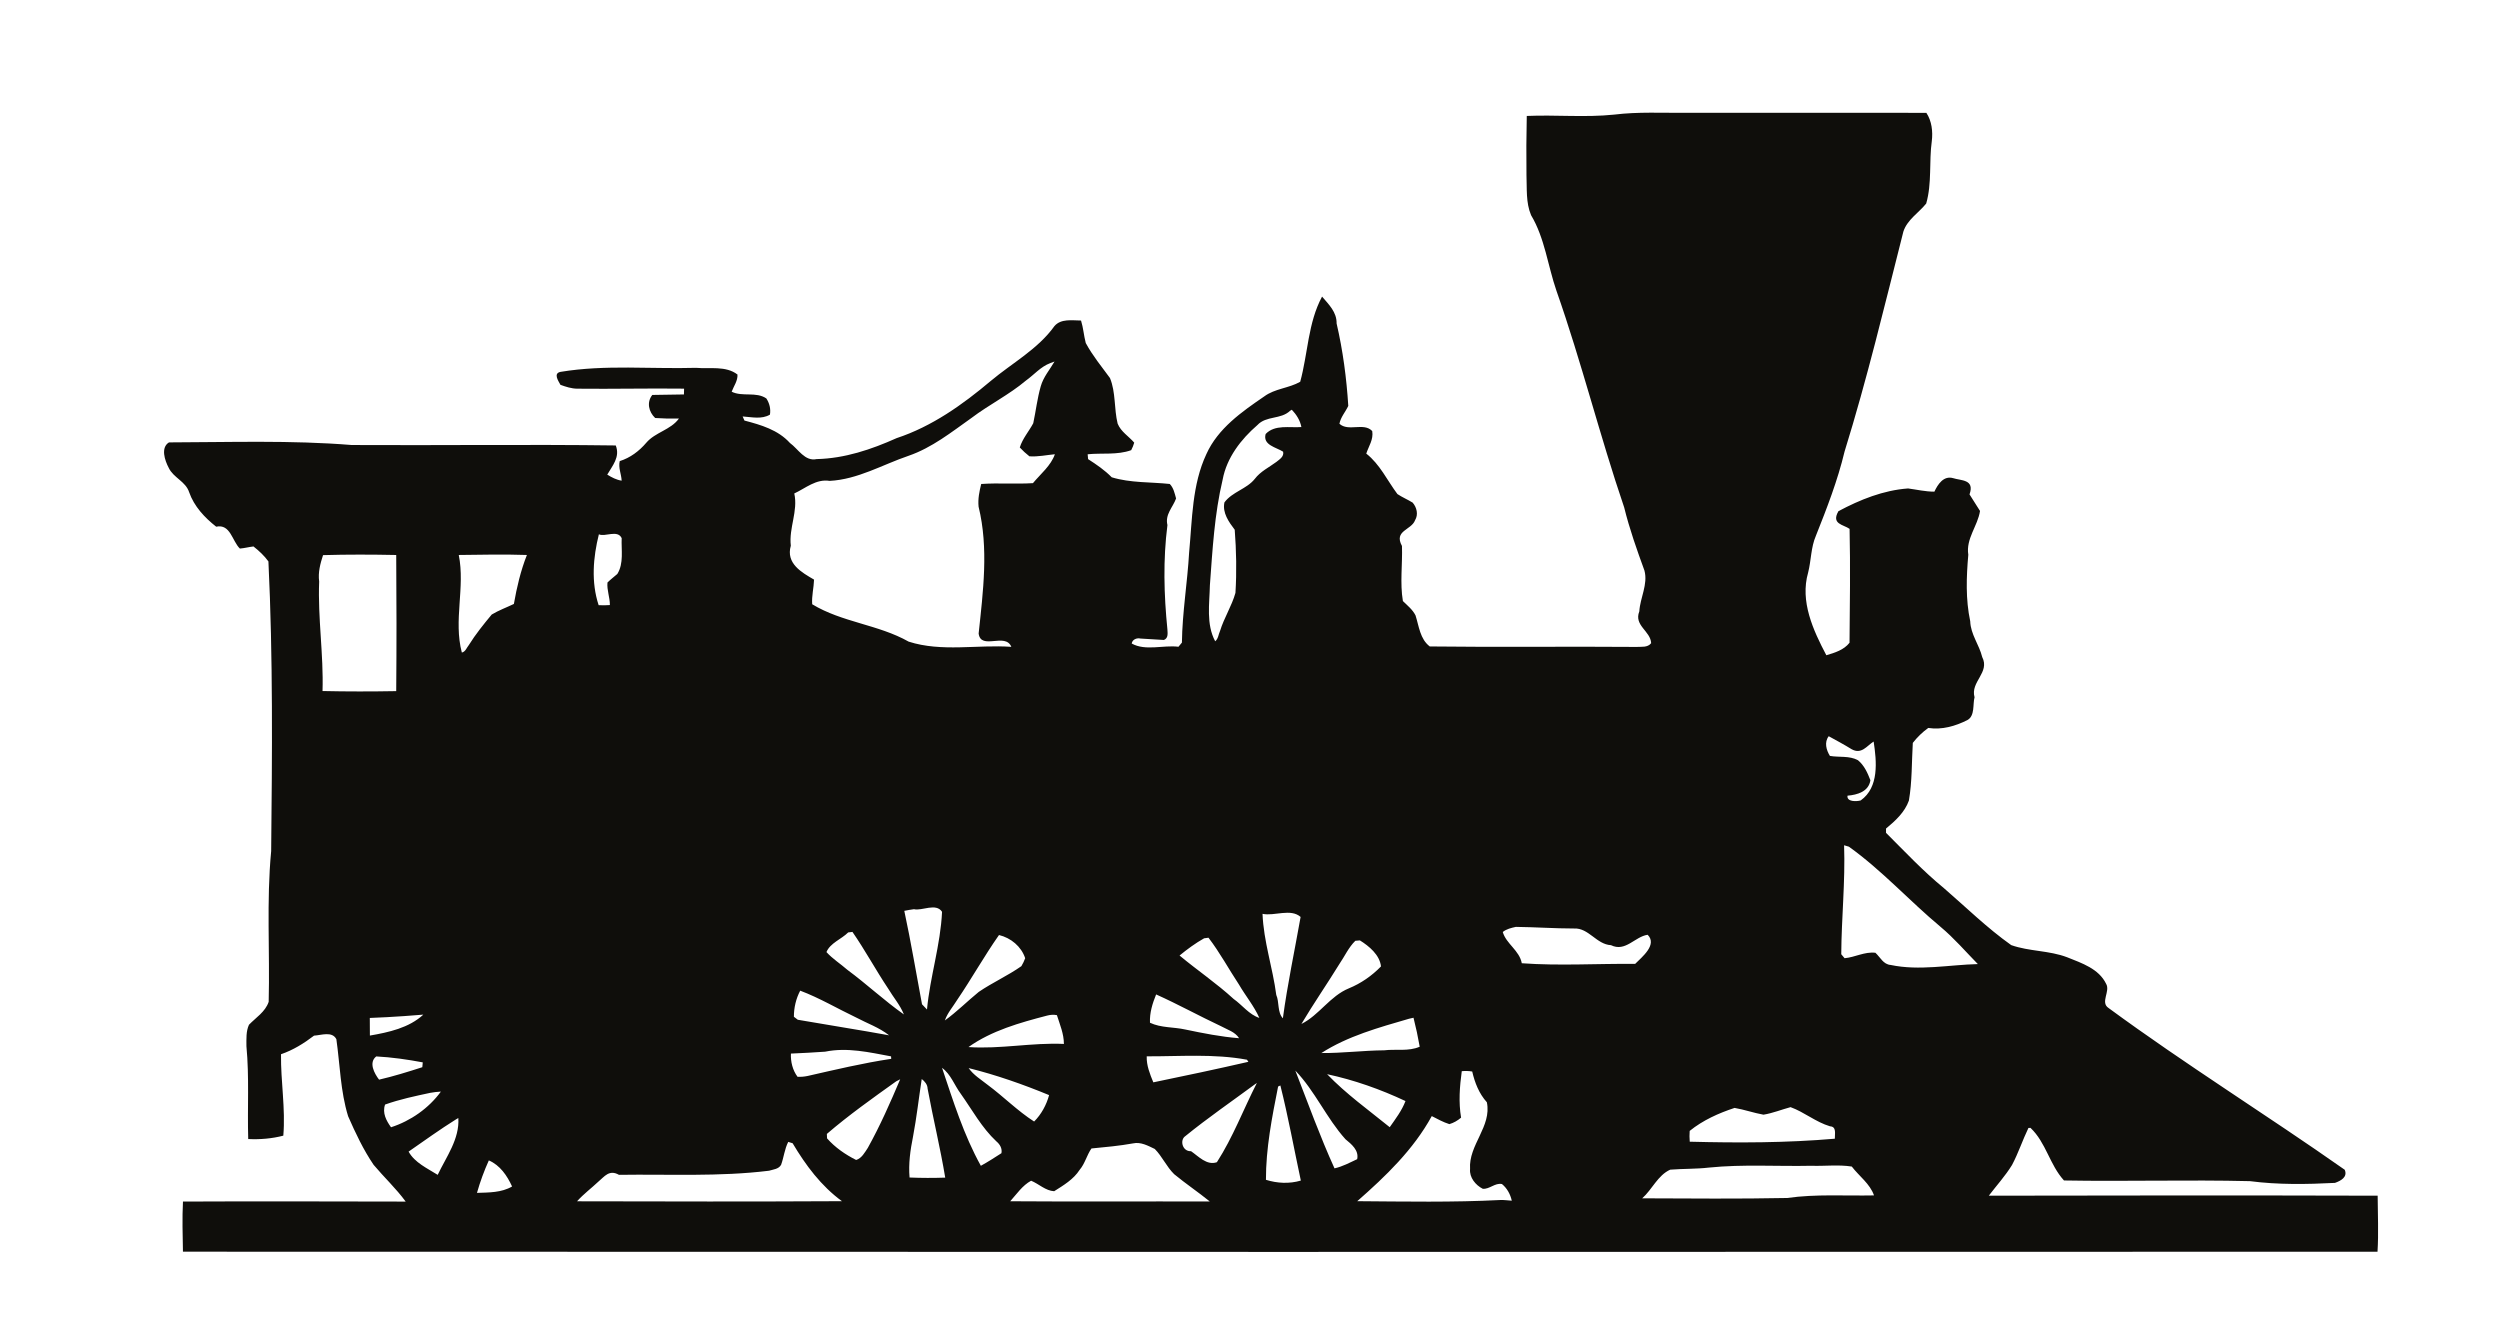 <?xml version="1.0" encoding="utf-8"?>
<!-- Generator: Adobe Illustrator 16.0.0, SVG Export Plug-In . SVG Version: 6.00 Build 0)  -->
<!DOCTYPE svg PUBLIC "-//W3C//DTD SVG 1.1//EN" "http://www.w3.org/Graphics/SVG/1.1/DTD/svg11.dtd">
<svg version="1.1" id="Layer_1" xmlns="http://www.w3.org/2000/svg" xmlns:xlink="http://www.w3.org/1999/xlink" x="0px" y="0px"
	 width="135.5px" height="72.5px" viewBox="0 0 135.5 72.5" enable-background="new 0 0 135.5 72.5" xml:space="preserve">
<g>
	<g>
		<path fill="#0F0E0B" d="M87.487,6.212c1.304-0.161,2.621-0.085,3.933-0.098c4.33,0.011,8.659-0.01,12.989,0.003
			c0.292,0.439,0.358,1.01,0.295,1.526c-0.156,1.127,0.013,2.285-0.304,3.389c-0.408,0.506-1.031,0.878-1.238,1.522
			c-1.013,3.987-1.966,7.99-3.187,11.921c-0.375,1.567-0.957,3.067-1.552,4.56c-0.275,0.632-0.255,1.339-0.423,2
			c-0.448,1.559,0.271,3.119,0.987,4.479c0.458-0.135,0.95-0.285,1.257-0.677c0.018-2.058,0.05-4.119,0.003-6.173
			c-0.334-0.236-1.01-0.252-0.604-0.958c1.172-0.625,2.437-1.135,3.775-1.232c0.477,0.063,0.938,0.175,1.426,0.174
			c0.183-0.394,0.497-0.879,1.011-0.733c0.433,0.141,1.187,0.059,0.893,0.881c0.141,0.225,0.427,0.673,0.569,0.899
			c-0.125,0.815-0.773,1.5-0.635,2.373c-0.106,1.205-0.149,2.414,0.104,3.606c0.023,0.709,0.487,1.271,0.65,1.939
			c0.432,0.845-0.656,1.339-0.415,2.18c-0.104,0.355,0.032,1-0.384,1.233c-0.652,0.331-1.387,0.543-2.125,0.429
			c-0.32,0.231-0.598,0.501-0.838,0.81c-0.062,1.042-0.034,2.095-0.212,3.127c-0.224,0.632-0.735,1.098-1.24,1.516
			c0,0.058,0,0.174,0,0.231c1.021,1.02,2.011,2.076,3.13,2.992c1.206,1.043,2.35,2.17,3.657,3.095
			c0.978,0.347,2.061,0.285,3.037,0.661c0.788,0.316,1.708,0.617,2.104,1.434c0.244,0.406-0.331,1.008,0.132,1.312
			c4.17,3.063,8.571,5.796,12.802,8.769c0.17,0.397-0.214,0.6-0.529,0.711c-1.537,0.079-3.081,0.104-4.608-0.094
			c-3.358-0.083-6.72,0.024-10.079-0.037c-0.775-0.846-0.973-2.055-1.815-2.851l-0.112,0.005c-0.318,0.659-0.545,1.358-0.888,2.005
			c-0.365,0.595-0.837,1.112-1.26,1.666c7.026-0.015,14.051-0.02,21.076,0c0.005,1.01,0.055,2.026-0.008,3.037
			c-39.649,0.011-79.297,0.016-118.945-0.002c-0.016-0.907-0.045-1.813,0.001-2.717c4.022-0.02,8.046-0.005,12.071,0.001
			c-0.521-0.712-1.172-1.318-1.738-1.992c-0.559-0.823-0.984-1.727-1.382-2.634c-0.417-1.355-0.439-2.785-0.637-4.177
			c-0.231-0.44-0.802-0.217-1.21-0.191c-0.55,0.42-1.134,0.783-1.79,1.008c-0.018,1.471,0.249,2.94,0.125,4.413
			c-0.619,0.161-1.265,0.215-1.902,0.183c-0.05-1.677,0.062-3.358-0.097-5.032c0-0.386-0.026-0.81,0.138-1.162
			c0.379-0.394,0.881-0.693,1.068-1.243c0.07-2.724-0.125-5.455,0.135-8.17c0.053-5.233,0.103-10.473-0.149-15.699
			c-0.222-0.309-0.513-0.578-0.81-0.812c-0.248,0.027-0.489,0.095-0.737,0.114c-0.421-0.406-0.509-1.35-1.284-1.185
			c-0.627-0.494-1.198-1.102-1.466-1.87c-0.185-0.581-0.851-0.782-1.104-1.315c-0.219-0.41-0.449-1.104,0.011-1.384
			c3.302-0.008,6.612-0.125,9.907,0.142c4.77,0.027,9.542-0.04,14.309,0.024c0.246,0.63-0.183,1.098-0.461,1.58
			c0.24,0.151,0.497,0.285,0.78,0.328c-0.016-0.354-0.191-0.708-0.104-1.06c0.571-0.179,1.05-0.54,1.438-0.994
			c0.487-0.574,1.325-0.694,1.77-1.312c-0.429,0.01-0.859-0.001-1.287-0.03c-0.35-0.331-0.473-0.851-0.156-1.25
			c0.429-0.006,1.288-0.019,1.715-0.027c0.002-0.079,0.007-0.235,0.008-0.314c-1.931-0.024-3.86,0.024-5.791,0.002
			c-0.315-0.003-0.618-0.103-0.91-0.209c-0.121-0.222-0.402-0.629,0.013-0.704c2.423-0.399,4.894-0.146,7.337-0.217
			c0.731,0.066,1.616-0.124,2.245,0.363c0.019,0.341-0.2,0.625-0.315,0.931c0.582,0.29,1.32-0.016,1.879,0.364
			c0.17,0.259,0.248,0.569,0.195,0.879c-0.452,0.265-0.984,0.132-1.479,0.098c0.024,0.056,0.073,0.167,0.097,0.222
			c0.896,0.236,1.818,0.501,2.468,1.217c0.442,0.318,0.807,1.013,1.444,0.872c1.526-0.035,2.963-0.521,4.339-1.137
			c1.911-0.63,3.574-1.813,5.101-3.1c1.161-0.973,2.556-1.722,3.452-2.974c0.354-0.409,0.947-0.304,1.44-0.299
			c0.124,0.399,0.15,0.813,0.256,1.219c0.367,0.68,0.858,1.278,1.313,1.899c0.32,0.778,0.215,1.661,0.415,2.469
			c0.175,0.439,0.602,0.685,0.899,1.031c-0.04,0.141-0.095,0.278-0.164,0.408c-0.754,0.273-1.577,0.143-2.36,0.222
			c0.007,0.066,0.018,0.198,0.024,0.264c0.453,0.291,0.902,0.597,1.281,0.984c1.015,0.311,2.102,0.25,3.146,0.362
			c0.206,0.211,0.265,0.51,0.342,0.785c-0.173,0.482-0.608,0.862-0.469,1.442c-0.24,1.875-0.19,3.771-0.002,5.647
			c0.011,0.217,0.06,0.478-0.189,0.581c-0.424-0.022-0.847-0.055-1.272-0.077c-0.196-0.048-0.443,0.051-0.473,0.27
			c0.745,0.417,1.717,0.072,2.534,0.175c0.047-0.056,0.14-0.169,0.187-0.225c0.021-1.637,0.298-3.254,0.391-4.886
			c0.169-1.788,0.156-3.67,0.935-5.331c0.625-1.389,1.919-2.294,3.138-3.127c0.572-0.426,1.334-0.442,1.948-0.793
			c0.417-1.527,0.42-3.201,1.184-4.616c0.36,0.424,0.8,0.836,0.788,1.455c0.341,1.468,0.539,2.966,0.633,4.469
			c-0.152,0.327-0.412,0.606-0.48,0.968c0.487,0.447,1.32-0.09,1.778,0.396c0.076,0.461-0.193,0.818-0.323,1.222
			c0.741,0.581,1.135,1.453,1.688,2.193c0.262,0.174,0.555,0.297,0.825,0.463c0.225,0.257,0.318,0.648,0.132,0.954
			c-0.198,0.542-1.167,0.555-0.71,1.397c0.034,0.99-0.116,2.005,0.05,2.985c0.246,0.241,0.525,0.461,0.685,0.777
			c0.187,0.583,0.243,1.283,0.771,1.683c3.733,0.048,7.468-0.006,11.202,0.026c0.275-0.018,0.604,0.045,0.798-0.204
			c-0.031-0.659-0.947-0.954-0.642-1.721c0.042-0.739,0.479-1.466,0.278-2.215c-0.41-1.127-0.812-2.257-1.098-3.421
			c-1.323-3.884-2.311-7.875-3.672-11.745c-0.469-1.358-0.628-2.844-1.375-4.095c-0.288-0.68-0.219-1.447-0.249-2.167
			c-0.013-1.071-0.008-2.142,0.016-3.211C84.324,6.215,85.915,6.376,87.487,6.212z M56.919,19.683
			c-0.513,0.191-0.875,0.631-1.311,0.942c-0.918,0.773-2.001,1.307-2.955,2.029c-1.083,0.767-2.143,1.616-3.415,2.052
			c-1.415,0.482-2.746,1.279-4.271,1.358c-0.736-0.118-1.301,0.397-1.917,0.682c0.214,0.96-0.301,1.865-0.188,2.831
			c-0.278,0.966,0.59,1.449,1.259,1.838c-0.013,0.443-0.135,0.889-0.1,1.336c1.622,0.984,3.58,1.095,5.227,2.025
			c1.781,0.576,3.727,0.153,5.566,0.283c-0.322-0.797-1.649,0.201-1.772-0.72c0.24-2.276,0.55-4.621-0.003-6.875
			c-0.043-0.423,0.042-0.83,0.142-1.232c0.932-0.065,1.87,0.013,2.804-0.045c0.415-0.5,0.979-0.952,1.189-1.567
			c-0.458,0.042-0.918,0.145-1.381,0.112c-0.187-0.145-0.36-0.307-0.521-0.479c0.149-0.484,0.495-0.871,0.73-1.313
			c0.142-0.664,0.217-1.344,0.405-1.998c0.14-0.503,0.49-0.904,0.748-1.348C57.098,19.615,56.979,19.66,56.919,19.683z
			 M69.921,22.265c-0.5,0.481-1.288,0.256-1.769,0.773c-0.891,0.769-1.664,1.773-1.883,2.95c-0.447,1.878-0.551,3.815-0.693,5.733
			c-0.021,1.003-0.21,2.108,0.287,3.036c0.17-0.137,0.177-0.376,0.264-0.563c0.218-0.708,0.631-1.342,0.834-2.058
			c0.071-1.138,0.048-2.288-0.039-3.424c-0.32-0.421-0.68-0.923-0.558-1.482c0.426-0.577,1.203-0.72,1.646-1.275
			c0.306-0.404,0.771-0.624,1.17-0.919c0.175-0.144,0.425-0.287,0.365-0.555c-0.378-0.24-1.114-0.357-0.947-0.958
			c0.501-0.527,1.302-0.326,1.937-0.378c-0.067-0.36-0.271-0.677-0.519-0.938L69.921,22.265z M32.459,28.959
			c-0.313,1.254-0.424,2.59-0.013,3.841c0.203,0.011,0.407,0.01,0.609-0.006c0.005-0.414-0.17-0.811-0.13-1.222
			c0.167-0.166,0.357-0.307,0.534-0.463c0.36-0.574,0.208-1.306,0.236-1.942C33.472,28.692,32.789,29.119,32.459,28.959z
			 M17.509,30.088c-0.149,0.461-0.278,0.934-0.21,1.431c-0.079,1.982,0.244,3.951,0.182,5.935c1.331,0.03,2.663,0.029,3.994,0.005
			c0.021-2.458,0.019-4.918,0-7.378C20.152,30.054,18.831,30.049,17.509,30.088z M24.865,30.08c0.354,1.754-0.296,3.543,0.167,5.289
			c0.2-0.045,0.264-0.27,0.381-0.41c0.365-0.585,0.799-1.122,1.238-1.651c0.381-0.23,0.801-0.381,1.201-0.574
			c0.159-0.905,0.368-1.799,0.706-2.654C27.326,30.038,26.095,30.065,24.865,30.08z M99.117,39.903
			c-0.251,0.325-0.134,0.749,0.064,1.067c0.505,0.088,1.053-0.021,1.521,0.234c0.337,0.275,0.521,0.688,0.674,1.085
			c-0.092,0.616-0.709,0.792-1.241,0.836c-0.052,0.339,0.482,0.322,0.714,0.259c1.008-0.712,0.865-2.127,0.703-3.193
			c-0.369,0.231-0.659,0.72-1.198,0.413C99.95,40.355,99.532,40.131,99.117,39.903z M99.95,45.813
			c0.069,1.973-0.143,3.938-0.154,5.907c0.045,0.053,0.135,0.161,0.18,0.215c0.567-0.05,1.082-0.362,1.67-0.295
			c0.264,0.239,0.424,0.631,0.828,0.661c1.555,0.328,3.153-0.008,4.725-0.048c-0.667-0.679-1.288-1.407-2.019-2.016
			c-1.691-1.41-3.175-3.062-4.971-4.347C100.145,45.869,100.014,45.831,99.95,45.813z M49.538,49.278
			c-0.177,0.024-0.352,0.055-0.525,0.09c0.36,1.68,0.643,3.375,0.96,5.064c0.067,0.071,0.202,0.214,0.27,0.284
			c0.166-1.783,0.736-3.509,0.816-5.297C50.731,48.921,49.968,49.384,49.538,49.278z M68.429,49.53
			c0.057,1.492,0.553,2.921,0.745,4.397c0.17,0.37,0.05,0.942,0.358,1.265c0.248-1.844,0.637-3.664,0.961-5.494
			C69.953,49.221,69.069,49.668,68.429,49.53z M82.159,50.237c-0.25,0.055-0.506,0.114-0.709,0.277c0.18,0.637,0.905,1,1.031,1.694
			c2.037,0.148,4.098,0.015,6.145,0.034c0.358-0.363,1.219-1.037,0.677-1.577c-0.693,0.098-1.201,0.95-1.987,0.564
			c-0.789-0.042-1.208-0.945-2.001-0.904C84.258,50.324,83.21,50.249,82.159,50.237z M45.972,50.537
			c-0.36,0.363-0.979,0.575-1.178,1.066c0.334,0.368,0.764,0.638,1.137,0.964c1.046,0.773,1.997,1.666,3.061,2.417
			c-0.204-0.513-0.577-0.936-0.855-1.405c-0.672-1.006-1.246-2.075-1.934-3.069C46.145,50.516,46.029,50.528,45.972,50.537z
			 M54.146,50.678c-0.802,1.141-1.482,2.363-2.267,3.516c-0.225,0.368-0.524,0.701-0.668,1.114c0.651-0.468,1.218-1.042,1.839-1.548
			c0.743-0.506,1.571-0.876,2.309-1.394c0.083-0.137,0.152-0.281,0.206-0.431C55.355,51.297,54.789,50.834,54.146,50.678z
			 M65.263,50.856c-0.473,0.267-0.913,0.59-1.331,0.933c0.961,0.802,2.005,1.505,2.931,2.355c0.466,0.327,0.836,0.846,1.394,1.027
			c-0.288-0.645-0.748-1.196-1.101-1.802c-0.558-0.844-1.039-1.741-1.656-2.545C65.442,50.833,65.323,50.849,65.263,50.856z
			 M73.459,50.991c-0.367,0.359-0.577,0.839-0.863,1.256c-0.672,1.093-1.405,2.149-2.06,3.252c0.963-0.479,1.555-1.516,2.574-1.931
			c0.656-0.269,1.246-0.679,1.74-1.188c-0.071-0.627-0.645-1.1-1.143-1.41C73.646,50.976,73.522,50.987,73.459,50.991z
			 M43.371,53.694c-0.227,0.429-0.344,0.928-0.342,1.415c0.053,0.04,0.159,0.121,0.212,0.162c1.646,0.288,3.301,0.543,4.947,0.843
			c-0.534-0.424-1.19-0.648-1.785-0.965C45.391,54.668,44.421,54.089,43.371,53.694z M62.662,53.898
			c-0.198,0.488-0.358,0.998-0.333,1.535c0.6,0.283,1.281,0.225,1.918,0.367c0.961,0.201,1.93,0.396,2.912,0.471
			c-0.218-0.347-0.635-0.461-0.974-0.648C65.001,55.067,63.855,54.434,62.662,53.898z M21.898,55.073
			c-0.619,0.043-1.236,0.077-1.855,0.1c0.002,0.239,0.003,0.715,0.005,0.955c1.013-0.175,2.116-0.413,2.897-1.135
			C22.683,55.012,22.159,55.054,21.898,55.073z M56.75,55.046c-1.479,0.386-3.003,0.812-4.259,1.705
			c1.73,0.119,3.442-0.25,5.172-0.17c0.001-0.543-0.218-1.052-0.379-1.561C57.104,54.988,56.927,54.998,56.75,55.046z
			 M76.363,55.218c-1.627,0.474-3.315,0.937-4.744,1.857c1.137,0.009,2.267-0.139,3.405-0.148c0.632-0.077,1.32,0.071,1.924-0.195
			c-0.092-0.529-0.204-1.053-0.336-1.571C76.549,55.176,76.426,55.204,76.363,55.218z M44.722,57.001
			c-0.617,0.043-1.236,0.077-1.854,0.103c-0.021,0.44,0.093,0.903,0.359,1.259c0.183,0.008,0.366-0.008,0.548-0.046
			c1.502-0.341,3.003-0.7,4.529-0.928l-0.008-0.134C47.116,57.037,45.929,56.755,44.722,57.001z M20.392,57.258
			c-0.421,0.331-0.106,0.921,0.154,1.259c0.792-0.183,1.571-0.426,2.344-0.675c0.006-0.066,0.019-0.196,0.024-0.262
			C22.082,57.424,21.238,57.303,20.392,57.258z M62.152,57.253c-0.016,0.495,0.174,0.961,0.358,1.41
			c1.721-0.354,3.44-0.72,5.154-1.113l-0.08-0.114C65.794,57.104,63.959,57.26,62.152,57.253z M51.058,57.877
			c0.606,1.799,1.175,3.638,2.104,5.309c0.381-0.209,0.749-0.447,1.116-0.683c0.05-0.262-0.085-0.482-0.278-0.644
			c-0.789-0.738-1.305-1.699-1.924-2.572C51.729,58.823,51.538,58.226,51.058,57.877z M52.5,57.89
			c0.266,0.381,0.67,0.622,1.029,0.907c0.86,0.637,1.617,1.41,2.521,1.99c0.388-0.387,0.669-0.902,0.811-1.432
			C55.445,58.77,53.988,58.26,52.5,57.89z M70.206,58.025c0.689,1.773,1.337,3.566,2.124,5.3c0.433-0.095,0.83-0.312,1.229-0.498
			c0.104-0.481-0.309-0.813-0.635-1.081C71.895,60.603,71.274,59.133,70.206,58.025z M79.228,58.058
			c-0.113,0.837-0.179,1.682-0.037,2.518c-0.185,0.159-0.402,0.284-0.635,0.352c-0.336-0.104-0.642-0.278-0.954-0.436
			c-0.994,1.818-2.497,3.259-4.039,4.612c2.588,0.019,5.182,0.069,7.769-0.064c0.203-0.006,0.403,0.026,0.607,0.037
			c-0.079-0.351-0.255-0.675-0.534-0.903c-0.377-0.076-0.678,0.294-1.04,0.257c-0.388-0.194-0.733-0.617-0.687-1.071
			c-0.09-1.302,1.183-2.305,0.91-3.617c-0.425-0.473-0.653-1.058-0.794-1.667C79.606,58.044,79.417,58.04,79.228,58.058z
			 M71.929,58.221c1.026,1.068,2.246,1.942,3.394,2.873c0.315-0.45,0.658-0.9,0.854-1.417C74.823,59.04,73.395,58.535,71.929,58.221
			z M48.572,58.609c-1.278,0.913-2.564,1.825-3.756,2.849c0.003,0.061,0.006,0.18,0.01,0.24c0.433,0.494,0.992,0.879,1.577,1.172
			c0.301-0.088,0.473-0.417,0.633-0.656c0.666-1.199,1.22-2.455,1.754-3.717C48.736,58.525,48.627,58.582,48.572,58.609z
			 M49.958,58.482c-0.161,1.042-0.276,2.09-0.473,3.127c-0.146,0.727-0.251,1.466-0.187,2.212c0.643,0.027,1.286,0.029,1.933,0.006
			c-0.267-1.616-0.658-3.211-0.955-4.822C50.27,58.781,50.124,58.614,49.958,58.482z M68.022,58.765
			c-1.264,0.933-2.56,1.823-3.78,2.815c-0.31,0.206-0.162,0.839,0.312,0.815c0.397,0.27,0.854,0.791,1.402,0.596
			c0.872-1.354,1.438-2.868,2.167-4.295L68.022,58.765z M69.273,58.89c-0.33,1.664-0.664,3.354-0.659,5.056
			c0.616,0.191,1.262,0.225,1.891,0.041c-0.368-1.717-0.682-3.455-1.109-5.155L69.273,58.89z M23.32,59.232
			c-0.825,0.177-1.654,0.351-2.449,0.635c-0.162,0.46,0.072,0.881,0.322,1.231c1.056-0.339,2.046-1.029,2.703-1.933
			C23.701,59.175,23.509,59.197,23.32,59.232z M94.014,60.049c-0.867,0.285-1.719,0.669-2.433,1.246
			c-0.014,0.194-0.014,0.389,0.003,0.585c2.621,0.069,5.25,0.064,7.865-0.162c-0.01-0.254,0.108-0.651-0.26-0.672
			c-0.769-0.227-1.396-0.77-2.14-1.039c-0.49,0.132-0.966,0.327-1.468,0.409C95.048,60.321,94.543,60.139,94.014,60.049z
			 M24.72,60.667c-0.879,0.55-1.722,1.159-2.574,1.75c0.33,0.6,1.015,0.905,1.577,1.26c0.466-0.98,1.19-1.939,1.119-3.08
			L24.72,60.667z M42.722,61.89c-0.198,0.389-0.238,0.833-0.386,1.241c-0.134,0.238-0.421,0.249-0.654,0.322
			c-2.7,0.333-5.423,0.182-8.134,0.223c-0.532-0.306-0.794,0.104-1.104,0.357c-0.384,0.363-0.815,0.682-1.169,1.077
			c4.785,0.013,9.571,0.02,14.357-0.006c-1.132-0.83-1.963-1.947-2.672-3.14C42.9,61.946,42.781,61.91,42.722,61.89z M61.416,61.971
			c-0.746,0.135-1.505,0.203-2.259,0.276c-0.254,0.362-0.349,0.817-0.64,1.158c-0.333,0.519-0.873,0.837-1.381,1.159
			c-0.466-0.024-0.83-0.397-1.25-0.569c-0.47,0.254-0.782,0.725-1.132,1.113c3.606,0.027,7.212,0.001,10.818,0.013
			c-0.63-0.511-1.307-0.965-1.933-1.481c-0.415-0.407-0.645-0.958-1.05-1.366C62.228,62.101,61.828,61.879,61.416,61.971z
			 M26.495,62.894c-0.257,0.569-0.473,1.159-0.643,1.76c0.645-0.022,1.33-0.01,1.903-0.347
			C27.487,63.721,27.104,63.157,26.495,62.894z M92.631,63.282c-0.699,0.082-1.408,0.058-2.106,0.114
			c-0.674,0.304-0.979,1.076-1.518,1.553c2.621,0.01,5.241,0.035,7.861-0.018c1.56-0.222,3.134-0.108,4.703-0.14
			c-0.214-0.628-0.809-1.045-1.204-1.564c-0.725-0.114-1.469-0.016-2.194-0.042C96.326,63.225,94.472,63.096,92.631,63.282z"/>
	</g>
</g>
</svg>
